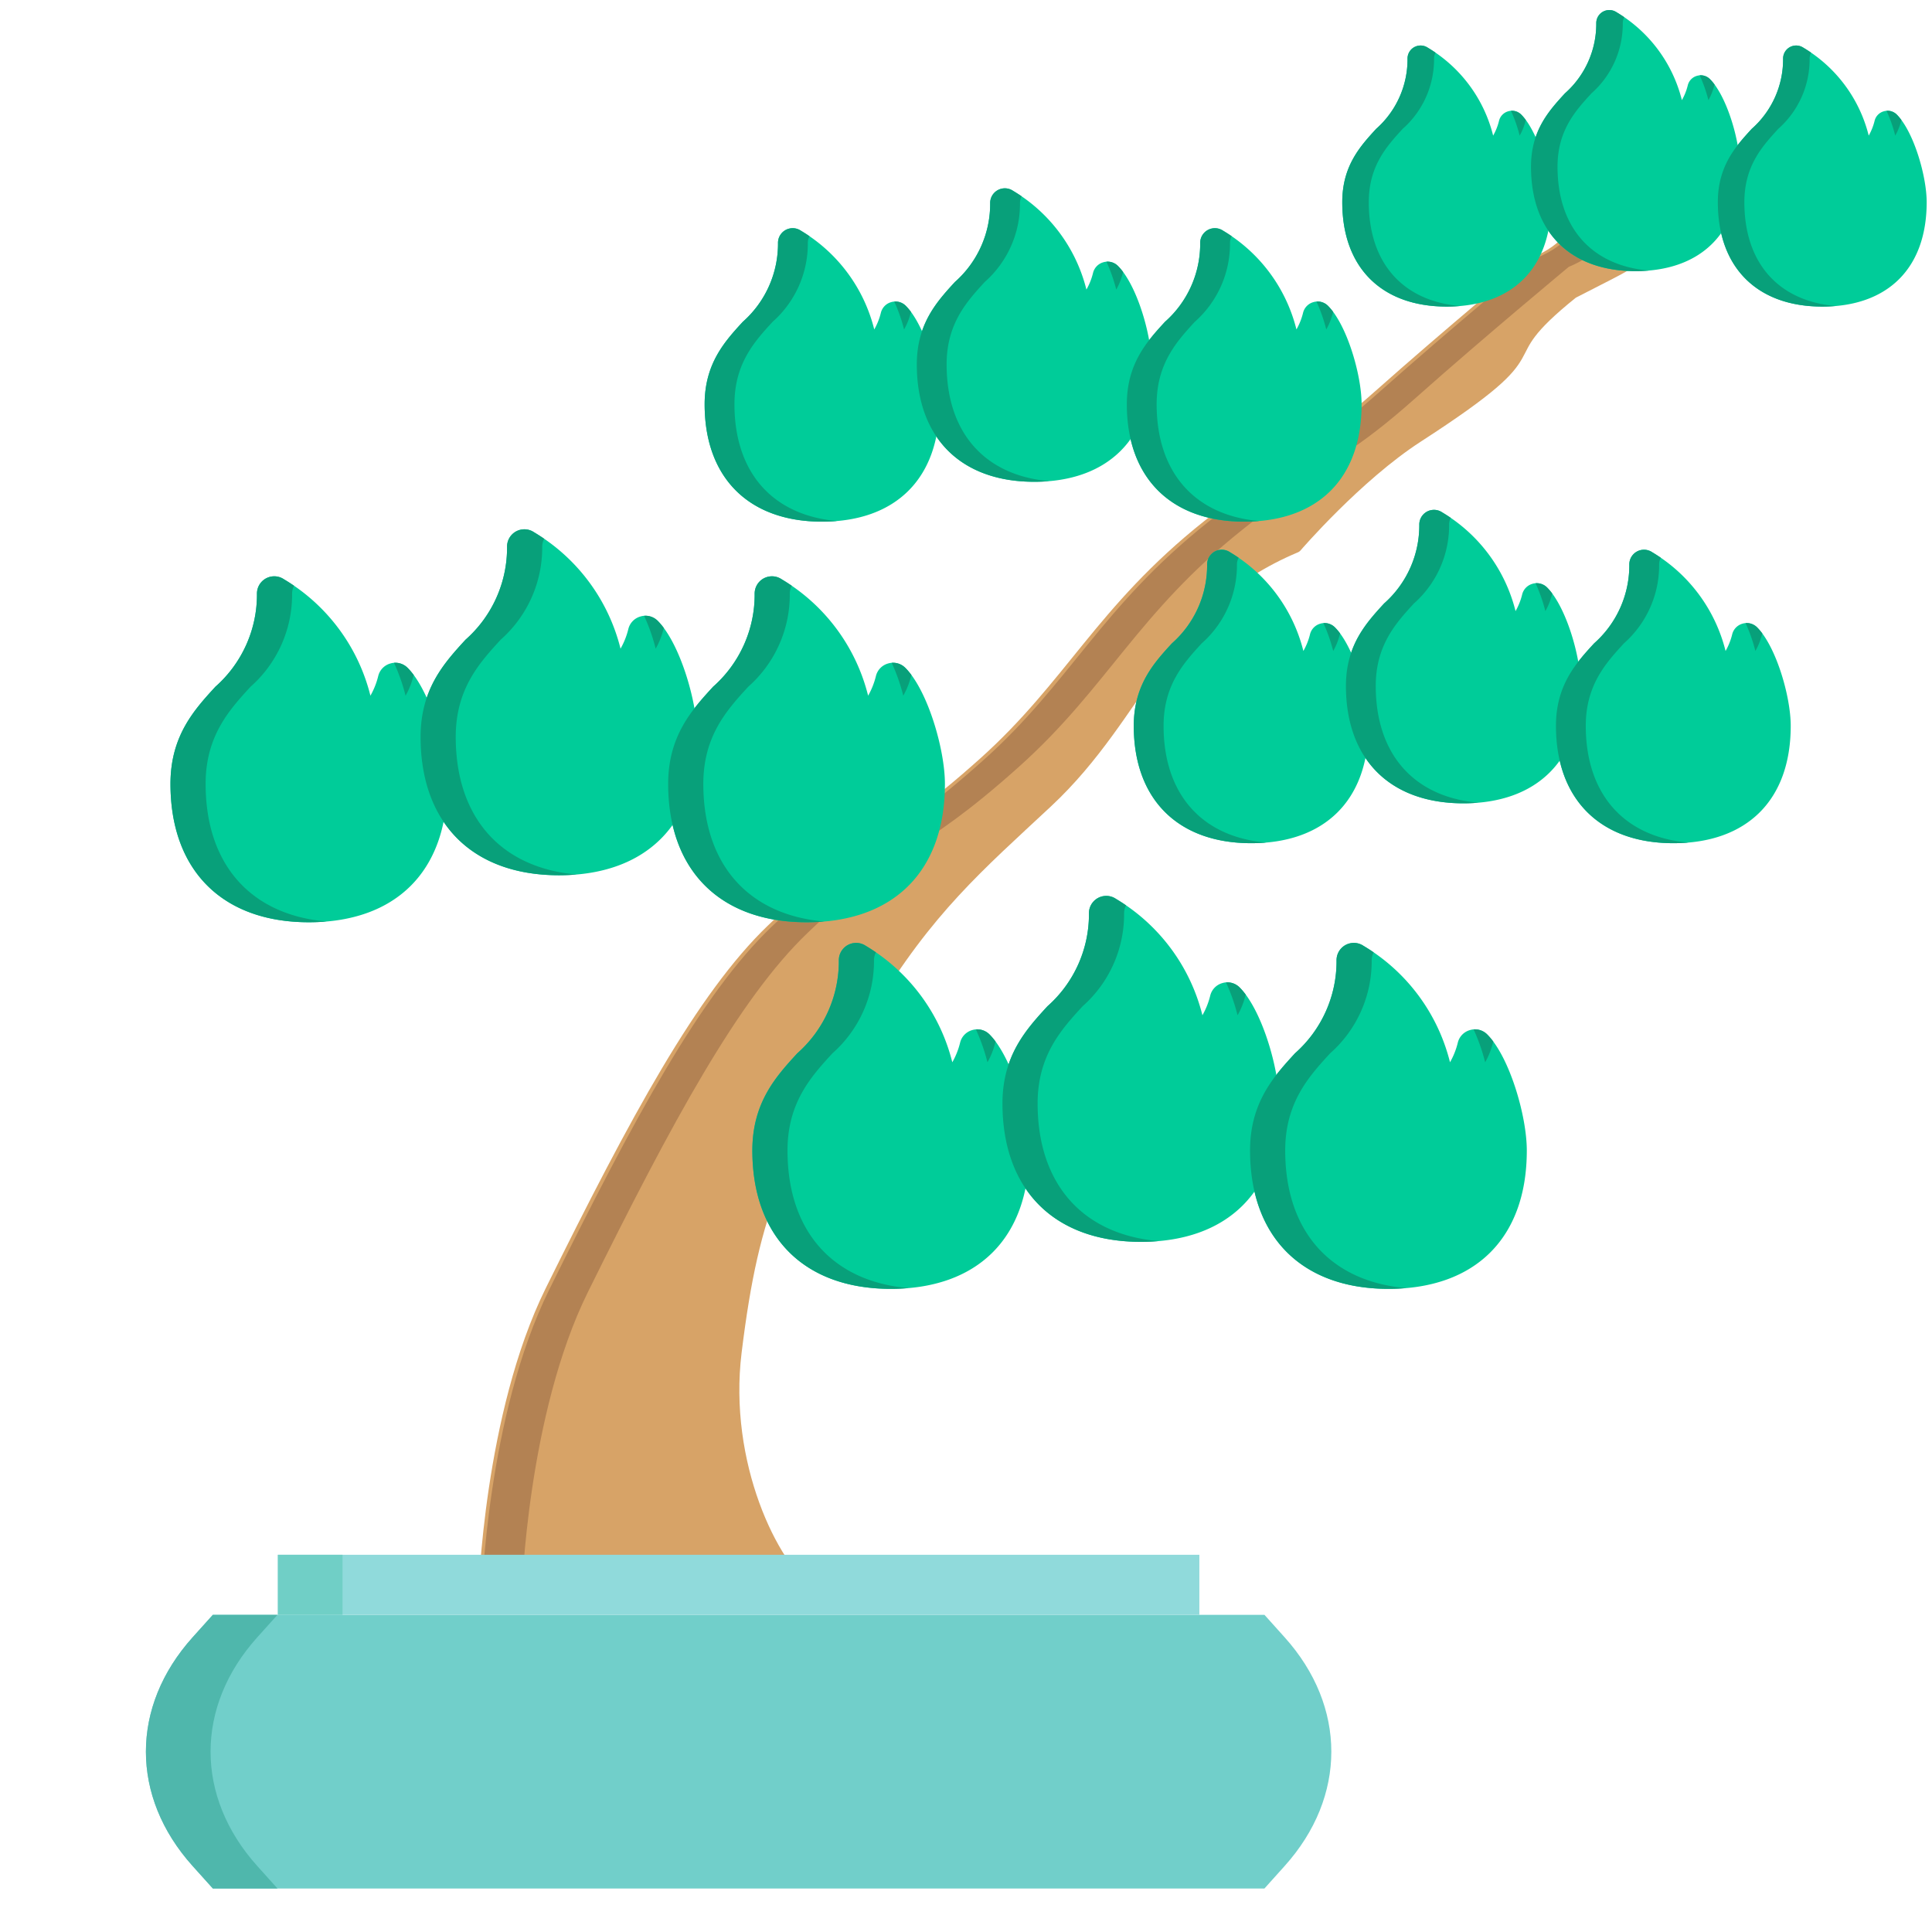 <?xml version="1.0" encoding="UTF-8" standalone="no"?>
<!-- Created with Inkscape (http://www.inkscape.org/) -->

<svg
   width="500"
   height="500"
   viewBox="0 0 132.292 132.292"
   version="1.1"
   id="svg2515"
   inkscape:version="1.1.2 (b8e25be833, 2022-02-05)"
   sodipodi:docname="bonsai05s03normal.svg"
   inkscape:export-filename="C:\Users\Lenovo\Desktop\Coding\Media files\Bonsais\bonsais05.png"
   inkscape:export-xdpi="96"
   inkscape:export-ydpi="96"
   xmlns:inkscape="http://www.inkscape.org/namespaces/inkscape"
   xmlns:sodipodi="http://sodipodi.sourceforge.net/DTD/sodipodi-0.dtd"
   xmlns="http://www.w3.org/2000/svg"
   xmlns:svg="http://www.w3.org/2000/svg">
  <sodipodi:namedview
     id="namedview2517"
     pagecolor="#ffffff"
     bordercolor="#666666"
     borderopacity="1.0"
     inkscape:pageshadow="2"
     inkscape:pageopacity="0.0"
     inkscape:pagecheckerboard="0"
     inkscape:document-units="mm"
     showgrid="false"
     units="px"
     inkscape:zoom="1.4142136"
     inkscape:cx="276.12519"
     inkscape:cy="235.113"
     inkscape:window-width="1920"
     inkscape:window-height="1001"
     inkscape:window-x="-9"
     inkscape:window-y="-9"
     inkscape:window-maximized="1"
     inkscape:current-layer="g10068" />
  <defs
     id="defs2512">
    <marker
       style="overflow:visible"
       id="Arrow1Sstart"
       refX="0.0"
       refY="0.0"
       orient="auto"
       inkscape:stockid="Arrow1Sstart"
       inkscape:isstock="true">
      <path
         transform="scale(0.2) translate(6,0)"
         style="fill-rule:evenodd;fill:context-stroke;stroke:context-stroke;stroke-width:1.0pt"
         d="M 0.0,0.0 L 5.0,-5.0 L -12.5,0.0 L 5.0,5.0 L 0.0,0.0 z "
         id="path24092" />
    </marker>
    <marker
       style="overflow:visible"
       id="Arrow1Mstart"
       refX="0.0"
       refY="0.0"
       orient="auto"
       inkscape:stockid="Arrow1Mstart"
       inkscape:isstock="true">
      <path
         transform="scale(0.4) translate(10,0)"
         style="fill-rule:evenodd;fill:context-stroke;stroke:context-stroke;stroke-width:1.0pt"
         d="M 0.0,0.0 L 5.0,-5.0 L -12.5,0.0 L 5.0,5.0 L 0.0,0.0 z "
         id="path24086" />
    </marker>
    <marker
       style="overflow:visible"
       id="Arrow1Lstart"
       refX="0.0"
       refY="0.0"
       orient="auto"
       inkscape:stockid="Arrow1Lstart"
       inkscape:isstock="true">
      <path
         transform="scale(0.8) translate(12.5,0)"
         style="fill-rule:evenodd;fill:context-stroke;stroke:context-stroke;stroke-width:1.0pt"
         d="M 0.0,0.0 L 5.0,-5.0 L -12.5,0.0 L 5.0,5.0 L 0.0,0.0 z "
         id="path24080" />
    </marker>
    <marker
       style="overflow:visible;"
       id="Arrow1Lend"
       refX="0.0"
       refY="0.0"
       orient="auto"
       inkscape:stockid="Arrow1Lend"
       inkscape:isstock="true">
      <path
         transform="scale(0.8) rotate(180) translate(12.5,0)"
         style="fill-rule:evenodd;fill:context-stroke;stroke:context-stroke;stroke-width:1.0pt;"
         d="M 0.0,0.0 L 5.0,-5.0 L -12.5,0.0 L 5.0,5.0 L 0.0,0.0 z "
         id="path24083" />
    </marker>
  </defs>
  <g
     inkscape:label="Slanting Style"
     inkscape:groupmode="layer"
     id="g10068"
     style="display:inline">
    <g
       id="g17814-1"
       transform="translate(133.766,26.684)"
       style="display:inline">
      <g
         id="g39254"
         transform="translate(-108.826,13.6)">
        <path
           style="display:inline;fill:#d7a367;fill-opacity:1;stroke:#d7a367;stroke-width:1;stroke-linecap:round;stroke-linejoin:round;stroke-miterlimit:4;stroke-dasharray:none;stroke-opacity:1"
           d="m 8.321,68.883 c 0,0 0.368,-12.271 4.563,-20.751 5.788,-11.701 10.341,-20.113 15.109,-24.685 6.901,-6.617 7.399,-5.039 14.507,-11.411 5.969,-5.351 8.021,-10.429 15.302,-16.226 7.279,-5.795 7.288,-4.954 11.933,-9.088 4.436,-3.948 10.383,-8.884 10.383,-8.884 5.14,-2.174 1.063,-5.028 11.472,-6.668 -9.428,9.037 -0.655,4.278 -8.899,8.508 -6.406,5.135 -0.311,3.194 -10.612,9.856 -4.192,2.711 -8.341,7.542 -8.341,7.542 -9.216,3.88 -10.49,11.367 -17.047,17.484 -4.705,4.39 -8.175,7.33 -12.216,14.049 -6.187,10.289 -7.893,13.6 -9.13,23.671 -0.946,7.703 2.534,14.782 5.133,16.602 2.599,1.819 -22.158,0 -22.158,0 z"
           id="path14864-7-1"
           sodipodi:nodetypes="cssssssccssssssc" />
        <path
           id="path14864-7-4"
           style="display:inline;fill:#b38253;fill-opacity:1;stroke:#b38253;stroke-width:3.78;stroke-linecap:round;stroke-linejoin:round;stroke-miterlimit:4;stroke-dasharray:none;stroke-opacity:1"
           d="m 845.742,1.891 c -39.342,6.196 -23.934,16.983 -43.359,25.199 0,0 -22.476,18.655 -39.242,33.576 -17.558,15.626 -17.592,12.446 -45.102,34.35 -27.517,21.909 -35.275,41.103 -57.834,61.326 -26.866,24.084 -28.747,18.118 -54.83,43.129 -18.019,17.278 -35.227,49.071 -57.104,93.295 -15.855,32.051 -17.248,78.43 -17.248,78.43 83.292,2 94.668,5.239 6.617,-1.07 0,0 1.393,-46.379 17.248,-78.43 21.876,-44.224 39.084,-76.019 57.104,-93.297 26.083,-25.011 27.966,-19.042 54.832,-43.127 22.559,-20.223 30.315,-39.417 57.832,-61.326 C 752.166,72.042 752.2,75.222 769.758,59.596 786.524,44.675 809,26.018 809,26.018 c 18.21,-7.702 5.811,-17.662 36.596,-23.982 0.055,-0.053 0.091,-0.092 0.146,-0.145 z"
           transform="matrix(0.265,0,0,0.265,-132.179,-29.329)"
           sodipodi:nodetypes="ccsssssccsssssccc" />
      </g>
    </g>
    <g
       id="g48333-88"
       transform="matrix(0.896,0,0,0.663,-71.962,72.813)"
       style="display:inline">
      <path
         d="m 178.491,59.279 -1.545,-2.325 H 96.581 l -1.547,2.325 c -4.758,7.154 -4.758,16.464 0,23.615 l 1.547,2.325 h 80.365 l 1.545,-2.325 c 4.755,-7.151 4.755,-16.461 0,-23.615"
         style="fill:#71cfca;fill-opacity:1;fill-rule:nonzero;stroke:none;stroke-width:0.035"
         id="path508-3-7" />
      <path
         d="m 99.975,59.279 1.546,-2.325 h -4.94 l -1.547,2.325 c -4.758,7.154 -4.758,16.464 0,23.615 l 1.547,2.325 h 4.94 l -1.546,-2.325 c -4.758,-7.151 -4.758,-16.461 0,-23.615"
         style="fill:#4fb7ac;fill-opacity:1;fill-rule:nonzero;stroke:none;stroke-width:0.035"
         id="path524-6-4" />
      <path
         d="m 101.551,50.753 h 70.421 v 6.202 h -70.421 v -6.202"
         style="fill:#90dadb;fill-opacity:1;fill-rule:nonzero;stroke:none;stroke-width:0.035"
         id="path528-6-33" />
      <path
         d="m 101.551,50.753 h 4.941 v 6.202 h -4.941 v -6.202"
         style="fill:#70cfc6;fill-opacity:1;fill-rule:nonzero;stroke:none;stroke-width:0.035"
         id="path530-3" />
    </g>
    <g
       id="g46067-5"
       transform="matrix(0.758,0,0,0.758,-35.681,21.232)"
       style="display:inline">
      <g
         id="g46003-5"
         transform="translate(-14.406,44.901)">
        <path
           id="primary-6"
           d="m 150.864,20.533 a 1.562,1.562 0 0 0 -1.562,-0.391 1.562,1.562 0 0 0 -1.094,1.141 6.828,6.828 0 0 1 -0.703,1.766 17.016,17.016 0 0 0 -7.812,-10.516 1.562,1.562 0 0 0 -2.438,1.297 11.094,11.094 0 0 1 -3.75,8.406 c -1.906,2.078 -4.062,4.438 -4.062,8.781 0,7.812 4.688,12.5 12.5,12.5 7.812,0 12.5,-4.547 12.5,-12.5 0,-3.125 -1.562,-8.469 -3.578,-10.484 z"
           style="fill:#00cc99;fill-opacity:1;stroke-width:1.562" />
        <path
           id="primary-4-56"
           style="display:inline;fill:#08a07a;fill-opacity:1;stroke-width:1.562"
           d="m 138.731,12.268 a 1.562,1.562 0 0 0 -1.476,1.562 11.094,11.094 0 0 1 -3.75,8.406 c -1.906,2.078 -4.062,4.438 -4.062,8.781 0,7.812 4.688,12.5 12.5,12.5 0.548,0 1.081,-0.023 1.598,-0.068 -6.862,-0.597 -10.923,-5.161 -10.923,-12.432 0,-4.344 2.156,-6.703 4.062,-8.781 a 11.094,11.094 0 0 0 3.75,-8.406 1.562,1.562 0 0 1 0.177,-0.712 17.016,17.016 0 0 0 -0.914,-0.585 1.562,1.562 0 0 0 -0.962,-0.266 z m 10.905,7.812 a 17.016,17.016 0 0 1 1.044,2.969 6.828,6.828 0 0 0 0.703,-1.766 1.562,1.562 0 0 1 0.035,-0.1 c -0.18,-0.243 -0.365,-0.461 -0.554,-0.65 a 1.562,1.562 0 0 0 -1.229,-0.454 z" />
      </g>
      <g
         id="g46003-0-9"
         transform="translate(8.188,40.655)"
         style="display:inline">
        <path
           id="primary-2-44"
           d="m 150.864,20.533 a 1.562,1.562 0 0 0 -1.562,-0.391 1.562,1.562 0 0 0 -1.094,1.141 6.828,6.828 0 0 1 -0.703,1.766 17.016,17.016 0 0 0 -7.812,-10.516 1.562,1.562 0 0 0 -2.438,1.297 11.094,11.094 0 0 1 -3.75,8.406 c -1.906,2.078 -4.062,4.438 -4.062,8.781 0,7.812 4.688,12.5 12.5,12.5 7.812,0 12.5,-4.547 12.5,-12.5 0,-3.125 -1.562,-8.469 -3.578,-10.484 z"
           style="fill:#00cc99;fill-opacity:1;stroke-width:1.562" />
        <path
           id="primary-4-5-1"
           style="display:inline;fill:#08a07a;fill-opacity:1;stroke-width:1.562"
           d="m 138.731,12.268 a 1.562,1.562 0 0 0 -1.476,1.562 11.094,11.094 0 0 1 -3.75,8.406 c -1.906,2.078 -4.062,4.438 -4.062,8.781 0,7.812 4.688,12.5 12.5,12.5 0.548,0 1.081,-0.023 1.598,-0.068 -6.862,-0.597 -10.923,-5.161 -10.923,-12.432 0,-4.344 2.156,-6.703 4.062,-8.781 a 11.094,11.094 0 0 0 3.75,-8.406 1.562,1.562 0 0 1 0.177,-0.712 17.016,17.016 0 0 0 -0.914,-0.585 1.562,1.562 0 0 0 -0.962,-0.266 z m 10.905,7.812 a 17.016,17.016 0 0 1 1.044,2.969 6.828,6.828 0 0 0 0.703,-1.766 1.562,1.562 0 0 1 0.035,-0.1 c -0.18,-0.243 -0.365,-0.461 -0.554,-0.65 a 1.562,1.562 0 0 0 -1.229,-0.454 z" />
      </g>
      <g
         id="g46003-7-3"
         transform="translate(30.554,44.901)"
         style="display:inline">
        <path
           id="primary-1-6"
           d="m 150.864,20.533 a 1.562,1.562 0 0 0 -1.562,-0.391 1.562,1.562 0 0 0 -1.094,1.141 6.828,6.828 0 0 1 -0.703,1.766 17.016,17.016 0 0 0 -7.812,-10.516 1.562,1.562 0 0 0 -2.438,1.297 11.094,11.094 0 0 1 -3.75,8.406 c -1.906,2.078 -4.062,4.438 -4.062,8.781 0,7.812 4.688,12.5 12.5,12.5 7.812,0 12.5,-4.547 12.5,-12.5 0,-3.125 -1.562,-8.469 -3.578,-10.484 z"
           style="fill:#00cc99;fill-opacity:1;stroke-width:1.562" />
        <path
           id="primary-4-9-6"
           style="display:inline;fill:#08a07a;fill-opacity:1;stroke-width:1.562"
           d="m 138.731,12.268 a 1.562,1.562 0 0 0 -1.476,1.562 11.094,11.094 0 0 1 -3.75,8.406 c -1.906,2.078 -4.062,4.438 -4.062,8.781 0,7.812 4.688,12.5 12.5,12.5 0.548,0 1.081,-0.023 1.598,-0.068 -6.862,-0.597 -10.923,-5.161 -10.923,-12.432 0,-4.344 2.156,-6.703 4.062,-8.781 a 11.094,11.094 0 0 0 3.75,-8.406 1.562,1.562 0 0 1 0.177,-0.712 17.016,17.016 0 0 0 -0.914,-0.585 1.562,1.562 0 0 0 -0.962,-0.266 z m 10.905,7.812 a 17.016,17.016 0 0 1 1.044,2.969 6.828,6.828 0 0 0 0.703,-1.766 1.562,1.562 0 0 1 0.035,-0.1 c -0.18,-0.243 -0.365,-0.461 -0.554,-0.65 a 1.562,1.562 0 0 0 -1.229,-0.454 z" />
      </g>
    </g>
    <g
       id="g46067-5-5"
       transform="matrix(0.643,0,0,0.643,3.665,0.884)"
       style="display:inline">
      <g
         id="g46003-5-6"
         transform="translate(-14.406,44.901)">
        <path
           id="primary-6-8"
           d="m 150.864,20.533 a 1.562,1.562 0 0 0 -1.562,-0.391 1.562,1.562 0 0 0 -1.094,1.141 6.828,6.828 0 0 1 -0.703,1.766 17.016,17.016 0 0 0 -7.812,-10.516 1.562,1.562 0 0 0 -2.438,1.297 11.094,11.094 0 0 1 -3.75,8.406 c -1.906,2.078 -4.062,4.438 -4.062,8.781 0,7.812 4.688,12.5 12.5,12.5 7.812,0 12.5,-4.547 12.5,-12.5 0,-3.125 -1.562,-8.469 -3.578,-10.484 z"
           style="fill:#00cc99;fill-opacity:1;stroke-width:1.562" />
        <path
           id="primary-4-56-4"
           style="display:inline;fill:#08a07a;fill-opacity:1;stroke-width:1.562"
           d="m 138.731,12.268 a 1.562,1.562 0 0 0 -1.476,1.562 11.094,11.094 0 0 1 -3.75,8.406 c -1.906,2.078 -4.062,4.438 -4.062,8.781 0,7.812 4.688,12.5 12.5,12.5 0.548,0 1.081,-0.023 1.598,-0.068 -6.862,-0.597 -10.923,-5.161 -10.923,-12.432 0,-4.344 2.156,-6.703 4.062,-8.781 a 11.094,11.094 0 0 0 3.75,-8.406 1.562,1.562 0 0 1 0.177,-0.712 17.016,17.016 0 0 0 -0.914,-0.585 1.562,1.562 0 0 0 -0.962,-0.266 z m 10.905,7.812 a 17.016,17.016 0 0 1 1.044,2.969 6.828,6.828 0 0 0 0.703,-1.766 1.562,1.562 0 0 1 0.035,-0.1 c -0.18,-0.243 -0.365,-0.461 -0.554,-0.65 a 1.562,1.562 0 0 0 -1.229,-0.454 z" />
      </g>
      <g
         id="g46003-0-9-2"
         transform="translate(8.188,40.655)"
         style="display:inline">
        <path
           id="primary-2-44-99"
           d="m 150.864,20.533 a 1.562,1.562 0 0 0 -1.562,-0.391 1.562,1.562 0 0 0 -1.094,1.141 6.828,6.828 0 0 1 -0.703,1.766 17.016,17.016 0 0 0 -7.812,-10.516 1.562,1.562 0 0 0 -2.438,1.297 11.094,11.094 0 0 1 -3.75,8.406 c -1.906,2.078 -4.062,4.438 -4.062,8.781 0,7.812 4.688,12.5 12.5,12.5 7.812,0 12.5,-4.547 12.5,-12.5 0,-3.125 -1.562,-8.469 -3.578,-10.484 z"
           style="fill:#00cc99;fill-opacity:1;stroke-width:1.562" />
        <path
           id="primary-4-5-1-1"
           style="display:inline;fill:#08a07a;fill-opacity:1;stroke-width:1.562"
           d="m 138.731,12.268 a 1.562,1.562 0 0 0 -1.476,1.562 11.094,11.094 0 0 1 -3.75,8.406 c -1.906,2.078 -4.062,4.438 -4.062,8.781 0,7.812 4.688,12.5 12.5,12.5 0.548,0 1.081,-0.023 1.598,-0.068 -6.862,-0.597 -10.923,-5.161 -10.923,-12.432 0,-4.344 2.156,-6.703 4.062,-8.781 a 11.094,11.094 0 0 0 3.75,-8.406 1.562,1.562 0 0 1 0.177,-0.712 17.016,17.016 0 0 0 -0.914,-0.585 1.562,1.562 0 0 0 -0.962,-0.266 z m 10.905,7.812 a 17.016,17.016 0 0 1 1.044,2.969 6.828,6.828 0 0 0 0.703,-1.766 1.562,1.562 0 0 1 0.035,-0.1 c -0.18,-0.243 -0.365,-0.461 -0.554,-0.65 a 1.562,1.562 0 0 0 -1.229,-0.454 z" />
      </g>
      <g
         id="g46003-7-3-8"
         transform="translate(30.554,44.901)"
         style="display:inline">
        <path
           id="primary-1-6-01"
           d="m 150.864,20.533 a 1.562,1.562 0 0 0 -1.562,-0.391 1.562,1.562 0 0 0 -1.094,1.141 6.828,6.828 0 0 1 -0.703,1.766 17.016,17.016 0 0 0 -7.812,-10.516 1.562,1.562 0 0 0 -2.438,1.297 11.094,11.094 0 0 1 -3.75,8.406 c -1.906,2.078 -4.062,4.438 -4.062,8.781 0,7.812 4.688,12.5 12.5,12.5 7.812,0 12.5,-4.547 12.5,-12.5 0,-3.125 -1.562,-8.469 -3.578,-10.484 z"
           style="fill:#00cc99;fill-opacity:1;stroke-width:1.562" />
        <path
           id="primary-4-9-6-2"
           style="display:inline;fill:#08a07a;fill-opacity:1;stroke-width:1.562"
           d="m 138.731,12.268 a 1.562,1.562 0 0 0 -1.476,1.562 11.094,11.094 0 0 1 -3.75,8.406 c -1.906,2.078 -4.062,4.438 -4.062,8.781 0,7.812 4.688,12.5 12.5,12.5 0.548,0 1.081,-0.023 1.598,-0.068 -6.862,-0.597 -10.923,-5.161 -10.923,-12.432 0,-4.344 2.156,-6.703 4.062,-8.781 a 11.094,11.094 0 0 0 3.75,-8.406 1.562,1.562 0 0 1 0.177,-0.712 17.016,17.016 0 0 0 -0.914,-0.585 1.562,1.562 0 0 0 -0.962,-0.266 z m 10.905,7.812 a 17.016,17.016 0 0 1 1.044,2.969 6.828,6.828 0 0 0 0.703,-1.766 1.562,1.562 0 0 1 0.035,-0.1 c -0.18,-0.243 -0.365,-0.461 -0.554,-0.65 a 1.562,1.562 0 0 0 -1.229,-0.454 z" />
      </g>
    </g>
    <g
       id="g46067-5-5-2"
       transform="matrix(0.643,0,0,0.643,-25.719,-21.133)"
       style="display:inline">
      <g
         id="g46003-5-6-3"
         transform="translate(-14.406,44.901)">
        <path
           id="primary-6-8-0"
           d="m 150.864,20.533 a 1.562,1.562 0 0 0 -1.562,-0.391 1.562,1.562 0 0 0 -1.094,1.141 6.828,6.828 0 0 1 -0.703,1.766 17.016,17.016 0 0 0 -7.812,-10.516 1.562,1.562 0 0 0 -2.438,1.297 11.094,11.094 0 0 1 -3.75,8.406 c -1.906,2.078 -4.062,4.438 -4.062,8.781 0,7.812 4.688,12.5 12.5,12.5 7.812,0 12.5,-4.547 12.5,-12.5 0,-3.125 -1.562,-8.469 -3.578,-10.484 z"
           style="fill:#00cc99;fill-opacity:1;stroke-width:1.562" />
        <path
           id="primary-4-56-4-2"
           style="display:inline;fill:#08a07a;fill-opacity:1;stroke-width:1.562"
           d="m 138.731,12.268 a 1.562,1.562 0 0 0 -1.476,1.562 11.094,11.094 0 0 1 -3.75,8.406 c -1.906,2.078 -4.062,4.438 -4.062,8.781 0,7.812 4.688,12.5 12.5,12.5 0.548,0 1.081,-0.023 1.598,-0.068 -6.862,-0.597 -10.923,-5.161 -10.923,-12.432 0,-4.344 2.156,-6.703 4.062,-8.781 a 11.094,11.094 0 0 0 3.75,-8.406 1.562,1.562 0 0 1 0.177,-0.712 17.016,17.016 0 0 0 -0.914,-0.585 1.562,1.562 0 0 0 -0.962,-0.266 z m 10.905,7.812 a 17.016,17.016 0 0 1 1.044,2.969 6.828,6.828 0 0 0 0.703,-1.766 1.562,1.562 0 0 1 0.035,-0.1 c -0.18,-0.243 -0.365,-0.461 -0.554,-0.65 a 1.562,1.562 0 0 0 -1.229,-0.454 z" />
      </g>
      <g
         id="g46003-0-9-2-1"
         transform="translate(8.188,40.655)"
         style="display:inline">
        <path
           id="primary-2-44-99-5"
           d="m 150.864,20.533 a 1.562,1.562 0 0 0 -1.562,-0.391 1.562,1.562 0 0 0 -1.094,1.141 6.828,6.828 0 0 1 -0.703,1.766 17.016,17.016 0 0 0 -7.812,-10.516 1.562,1.562 0 0 0 -2.438,1.297 11.094,11.094 0 0 1 -3.75,8.406 c -1.906,2.078 -4.062,4.438 -4.062,8.781 0,7.812 4.688,12.5 12.5,12.5 7.812,0 12.5,-4.547 12.5,-12.5 0,-3.125 -1.562,-8.469 -3.578,-10.484 z"
           style="fill:#00cc99;fill-opacity:1;stroke-width:1.562" />
        <path
           id="primary-4-5-1-1-9"
           style="display:inline;fill:#08a07a;fill-opacity:1;stroke-width:1.562"
           d="m 138.731,12.268 a 1.562,1.562 0 0 0 -1.476,1.562 11.094,11.094 0 0 1 -3.75,8.406 c -1.906,2.078 -4.062,4.438 -4.062,8.781 0,7.812 4.688,12.5 12.5,12.5 0.548,0 1.081,-0.023 1.598,-0.068 -6.862,-0.597 -10.923,-5.161 -10.923,-12.432 0,-4.344 2.156,-6.703 4.062,-8.781 a 11.094,11.094 0 0 0 3.75,-8.406 1.562,1.562 0 0 1 0.177,-0.712 17.016,17.016 0 0 0 -0.914,-0.585 1.562,1.562 0 0 0 -0.962,-0.266 z m 10.905,7.812 a 17.016,17.016 0 0 1 1.044,2.969 6.828,6.828 0 0 0 0.703,-1.766 1.562,1.562 0 0 1 0.035,-0.1 c -0.18,-0.243 -0.365,-0.461 -0.554,-0.65 a 1.562,1.562 0 0 0 -1.229,-0.454 z" />
      </g>
      <g
         id="g46003-7-3-8-9"
         transform="translate(30.554,44.901)"
         style="display:inline">
        <path
           id="primary-1-6-01-3"
           d="m 150.864,20.533 a 1.562,1.562 0 0 0 -1.562,-0.391 1.562,1.562 0 0 0 -1.094,1.141 6.828,6.828 0 0 1 -0.703,1.766 17.016,17.016 0 0 0 -7.812,-10.516 1.562,1.562 0 0 0 -2.438,1.297 11.094,11.094 0 0 1 -3.75,8.406 c -1.906,2.078 -4.062,4.438 -4.062,8.781 0,7.812 4.688,12.5 12.5,12.5 7.812,0 12.5,-4.547 12.5,-12.5 0,-3.125 -1.562,-8.469 -3.578,-10.484 z"
           style="fill:#00cc99;fill-opacity:1;stroke-width:1.562" />
        <path
           id="primary-4-9-6-2-3"
           style="display:inline;fill:#08a07a;fill-opacity:1;stroke-width:1.562"
           d="m 138.731,12.268 a 1.562,1.562 0 0 0 -1.476,1.562 11.094,11.094 0 0 1 -3.75,8.406 c -1.906,2.078 -4.062,4.438 -4.062,8.781 0,7.812 4.688,12.5 12.5,12.5 0.548,0 1.081,-0.023 1.598,-0.068 -6.862,-0.597 -10.923,-5.161 -10.923,-12.432 0,-4.344 2.156,-6.703 4.062,-8.781 a 11.094,11.094 0 0 0 3.75,-8.406 1.562,1.562 0 0 1 0.177,-0.712 17.016,17.016 0 0 0 -0.914,-0.585 1.562,1.562 0 0 0 -0.962,-0.266 z m 10.905,7.812 a 17.016,17.016 0 0 1 1.044,2.969 6.828,6.828 0 0 0 0.703,-1.766 1.562,1.562 0 0 1 0.035,-0.1 c -0.18,-0.243 -0.365,-0.461 -0.554,-0.65 a 1.562,1.562 0 0 0 -1.229,-0.454 z" />
      </g>
    </g>
    <g
       id="g46067-5-5-2-4"
       transform="matrix(0.572,0,0,0.572,26.109,-29.582)"
       style="display:inline">
      <g
         id="g46003-5-6-3-0"
         transform="translate(-14.406,44.901)">
        <path
           id="primary-6-8-0-9"
           d="m 150.864,20.533 a 1.562,1.562 0 0 0 -1.562,-0.391 1.562,1.562 0 0 0 -1.094,1.141 6.828,6.828 0 0 1 -0.703,1.766 17.016,17.016 0 0 0 -7.812,-10.516 1.562,1.562 0 0 0 -2.438,1.297 11.094,11.094 0 0 1 -3.75,8.406 c -1.906,2.078 -4.062,4.438 -4.062,8.781 0,7.812 4.688,12.5 12.5,12.5 7.812,0 12.5,-4.547 12.5,-12.5 0,-3.125 -1.562,-8.469 -3.578,-10.484 z"
           style="fill:#00cc99;fill-opacity:1;stroke-width:1.562" />
        <path
           id="primary-4-56-4-2-4"
           style="display:inline;fill:#08a07a;fill-opacity:1;stroke-width:1.562"
           d="m 138.731,12.268 a 1.562,1.562 0 0 0 -1.476,1.562 11.094,11.094 0 0 1 -3.75,8.406 c -1.906,2.078 -4.062,4.438 -4.062,8.781 0,7.812 4.688,12.5 12.5,12.5 0.548,0 1.081,-0.023 1.598,-0.068 -6.862,-0.597 -10.923,-5.161 -10.923,-12.432 0,-4.344 2.156,-6.703 4.062,-8.781 a 11.094,11.094 0 0 0 3.75,-8.406 1.562,1.562 0 0 1 0.177,-0.712 17.016,17.016 0 0 0 -0.914,-0.585 1.562,1.562 0 0 0 -0.962,-0.266 z m 10.905,7.812 a 17.016,17.016 0 0 1 1.044,2.969 6.828,6.828 0 0 0 0.703,-1.766 1.562,1.562 0 0 1 0.035,-0.1 c -0.18,-0.243 -0.365,-0.461 -0.554,-0.65 a 1.562,1.562 0 0 0 -1.229,-0.454 z" />
      </g>
      <g
         id="g46003-0-9-2-1-4"
         transform="translate(8.188,40.655)"
         style="display:inline">
        <path
           id="primary-2-44-99-5-7"
           d="m 150.864,20.533 a 1.562,1.562 0 0 0 -1.562,-0.391 1.562,1.562 0 0 0 -1.094,1.141 6.828,6.828 0 0 1 -0.703,1.766 17.016,17.016 0 0 0 -7.812,-10.516 1.562,1.562 0 0 0 -2.438,1.297 11.094,11.094 0 0 1 -3.75,8.406 c -1.906,2.078 -4.062,4.438 -4.062,8.781 0,7.812 4.688,12.5 12.5,12.5 7.812,0 12.5,-4.547 12.5,-12.5 0,-3.125 -1.562,-8.469 -3.578,-10.484 z"
           style="fill:#00cc99;fill-opacity:1;stroke-width:1.562" />
        <path
           id="primary-4-5-1-1-9-5"
           style="display:inline;fill:#08a07a;fill-opacity:1;stroke-width:1.562"
           d="m 138.731,12.268 a 1.562,1.562 0 0 0 -1.476,1.562 11.094,11.094 0 0 1 -3.75,8.406 c -1.906,2.078 -4.062,4.438 -4.062,8.781 0,7.812 4.688,12.5 12.5,12.5 0.548,0 1.081,-0.023 1.598,-0.068 -6.862,-0.597 -10.923,-5.161 -10.923,-12.432 0,-4.344 2.156,-6.703 4.062,-8.781 a 11.094,11.094 0 0 0 3.75,-8.406 1.562,1.562 0 0 1 0.177,-0.712 17.016,17.016 0 0 0 -0.914,-0.585 1.562,1.562 0 0 0 -0.962,-0.266 z m 10.905,7.812 a 17.016,17.016 0 0 1 1.044,2.969 6.828,6.828 0 0 0 0.703,-1.766 1.562,1.562 0 0 1 0.035,-0.1 c -0.18,-0.243 -0.365,-0.461 -0.554,-0.65 a 1.562,1.562 0 0 0 -1.229,-0.454 z" />
      </g>
      <g
         id="g46003-7-3-8-9-2"
         transform="translate(30.554,44.901)"
         style="display:inline">
        <path
           id="primary-1-6-01-3-1"
           d="m 150.864,20.533 a 1.562,1.562 0 0 0 -1.562,-0.391 1.562,1.562 0 0 0 -1.094,1.141 6.828,6.828 0 0 1 -0.703,1.766 17.016,17.016 0 0 0 -7.812,-10.516 1.562,1.562 0 0 0 -2.438,1.297 11.094,11.094 0 0 1 -3.75,8.406 c -1.906,2.078 -4.062,4.438 -4.062,8.781 0,7.812 4.688,12.5 12.5,12.5 7.812,0 12.5,-4.547 12.5,-12.5 0,-3.125 -1.562,-8.469 -3.578,-10.484 z"
           style="fill:#00cc99;fill-opacity:1;stroke-width:1.562" />
        <path
           id="primary-4-9-6-2-3-9"
           style="display:inline;fill:#08a07a;fill-opacity:1;stroke-width:1.562"
           d="m 138.731,12.268 a 1.562,1.562 0 0 0 -1.476,1.562 11.094,11.094 0 0 1 -3.75,8.406 c -1.906,2.078 -4.062,4.438 -4.062,8.781 0,7.812 4.688,12.5 12.5,12.5 0.548,0 1.081,-0.023 1.598,-0.068 -6.862,-0.597 -10.923,-5.161 -10.923,-12.432 0,-4.344 2.156,-6.703 4.062,-8.781 a 11.094,11.094 0 0 0 3.75,-8.406 1.562,1.562 0 0 1 0.177,-0.712 17.016,17.016 0 0 0 -0.914,-0.585 1.562,1.562 0 0 0 -0.962,-0.266 z m 10.905,7.812 a 17.016,17.016 0 0 1 1.044,2.969 6.828,6.828 0 0 0 0.703,-1.766 1.562,1.562 0 0 1 0.035,-0.1 c -0.18,-0.243 -0.365,-0.461 -0.554,-0.65 a 1.562,1.562 0 0 0 -1.229,-0.454 z" />
      </g>
    </g>
    <g
       id="g46067-5-9"
       transform="matrix(0.758,0,0,0.758,-75.525,-3.87)"
       style="display:inline">
      <g
         id="g46003-5-0"
         transform="translate(-14.406,44.901)">
        <path
           id="primary-6-0"
           d="m 150.864,20.533 a 1.562,1.562 0 0 0 -1.562,-0.391 1.562,1.562 0 0 0 -1.094,1.141 6.828,6.828 0 0 1 -0.703,1.766 17.016,17.016 0 0 0 -7.812,-10.516 1.562,1.562 0 0 0 -2.438,1.297 11.094,11.094 0 0 1 -3.75,8.406 c -1.906,2.078 -4.062,4.438 -4.062,8.781 0,7.812 4.688,12.5 12.5,12.5 7.812,0 12.5,-4.547 12.5,-12.5 0,-3.125 -1.562,-8.469 -3.578,-10.484 z"
           style="fill:#00cc99;fill-opacity:1;stroke-width:1.562" />
        <path
           id="primary-4-56-7"
           style="display:inline;fill:#08a07a;fill-opacity:1;stroke-width:1.562"
           d="m 138.731,12.268 a 1.562,1.562 0 0 0 -1.476,1.562 11.094,11.094 0 0 1 -3.75,8.406 c -1.906,2.078 -4.062,4.438 -4.062,8.781 0,7.812 4.688,12.5 12.5,12.5 0.548,0 1.081,-0.023 1.598,-0.068 -6.862,-0.597 -10.923,-5.161 -10.923,-12.432 0,-4.344 2.156,-6.703 4.062,-8.781 a 11.094,11.094 0 0 0 3.75,-8.406 1.562,1.562 0 0 1 0.177,-0.712 17.016,17.016 0 0 0 -0.914,-0.585 1.562,1.562 0 0 0 -0.962,-0.266 z m 10.905,7.812 a 17.016,17.016 0 0 1 1.044,2.969 6.828,6.828 0 0 0 0.703,-1.766 1.562,1.562 0 0 1 0.035,-0.1 c -0.18,-0.243 -0.365,-0.461 -0.554,-0.65 a 1.562,1.562 0 0 0 -1.229,-0.454 z" />
      </g>
      <g
         id="g46003-0-9-5"
         transform="translate(8.188,40.655)"
         style="display:inline">
        <path
           id="primary-2-44-9"
           d="m 150.864,20.533 a 1.562,1.562 0 0 0 -1.562,-0.391 1.562,1.562 0 0 0 -1.094,1.141 6.828,6.828 0 0 1 -0.703,1.766 17.016,17.016 0 0 0 -7.812,-10.516 1.562,1.562 0 0 0 -2.438,1.297 11.094,11.094 0 0 1 -3.75,8.406 c -1.906,2.078 -4.062,4.438 -4.062,8.781 0,7.812 4.688,12.5 12.5,12.5 7.812,0 12.5,-4.547 12.5,-12.5 0,-3.125 -1.562,-8.469 -3.578,-10.484 z"
           style="fill:#00cc99;fill-opacity:1;stroke-width:1.562" />
        <path
           id="primary-4-5-1-9"
           style="display:inline;fill:#08a07a;fill-opacity:1;stroke-width:1.562"
           d="m 138.731,12.268 a 1.562,1.562 0 0 0 -1.476,1.562 11.094,11.094 0 0 1 -3.75,8.406 c -1.906,2.078 -4.062,4.438 -4.062,8.781 0,7.812 4.688,12.5 12.5,12.5 0.548,0 1.081,-0.023 1.598,-0.068 -6.862,-0.597 -10.923,-5.161 -10.923,-12.432 0,-4.344 2.156,-6.703 4.062,-8.781 a 11.094,11.094 0 0 0 3.75,-8.406 1.562,1.562 0 0 1 0.177,-0.712 17.016,17.016 0 0 0 -0.914,-0.585 1.562,1.562 0 0 0 -0.962,-0.266 z m 10.905,7.812 a 17.016,17.016 0 0 1 1.044,2.969 6.828,6.828 0 0 0 0.703,-1.766 1.562,1.562 0 0 1 0.035,-0.1 c -0.18,-0.243 -0.365,-0.461 -0.554,-0.65 a 1.562,1.562 0 0 0 -1.229,-0.454 z" />
      </g>
      <g
         id="g46003-7-3-2"
         transform="translate(30.554,44.901)"
         style="display:inline">
        <path
           id="primary-1-6-0"
           d="m 150.864,20.533 a 1.562,1.562 0 0 0 -1.562,-0.391 1.562,1.562 0 0 0 -1.094,1.141 6.828,6.828 0 0 1 -0.703,1.766 17.016,17.016 0 0 0 -7.812,-10.516 1.562,1.562 0 0 0 -2.438,1.297 11.094,11.094 0 0 1 -3.75,8.406 c -1.906,2.078 -4.062,4.438 -4.062,8.781 0,7.812 4.688,12.5 12.5,12.5 7.812,0 12.5,-4.547 12.5,-12.5 0,-3.125 -1.562,-8.469 -3.578,-10.484 z"
           style="fill:#00cc99;fill-opacity:1;stroke-width:1.562" />
        <path
           id="primary-4-9-6-5"
           style="display:inline;fill:#08a07a;fill-opacity:1;stroke-width:1.562"
           d="m 138.731,12.268 a 1.562,1.562 0 0 0 -1.476,1.562 11.094,11.094 0 0 1 -3.75,8.406 c -1.906,2.078 -4.062,4.438 -4.062,8.781 0,7.812 4.688,12.5 12.5,12.5 0.548,0 1.081,-0.023 1.598,-0.068 -6.862,-0.597 -10.923,-5.161 -10.923,-12.432 0,-4.344 2.156,-6.703 4.062,-8.781 a 11.094,11.094 0 0 0 3.75,-8.406 1.562,1.562 0 0 1 0.177,-0.712 17.016,17.016 0 0 0 -0.914,-0.585 1.562,1.562 0 0 0 -0.962,-0.266 z m 10.905,7.812 a 17.016,17.016 0 0 1 1.044,2.969 6.828,6.828 0 0 0 0.703,-1.766 1.562,1.562 0 0 1 0.035,-0.1 c -0.18,-0.243 -0.365,-0.461 -0.554,-0.65 a 1.562,1.562 0 0 0 -1.229,-0.454 z" />
      </g>
    </g>
  </g>
</svg>
